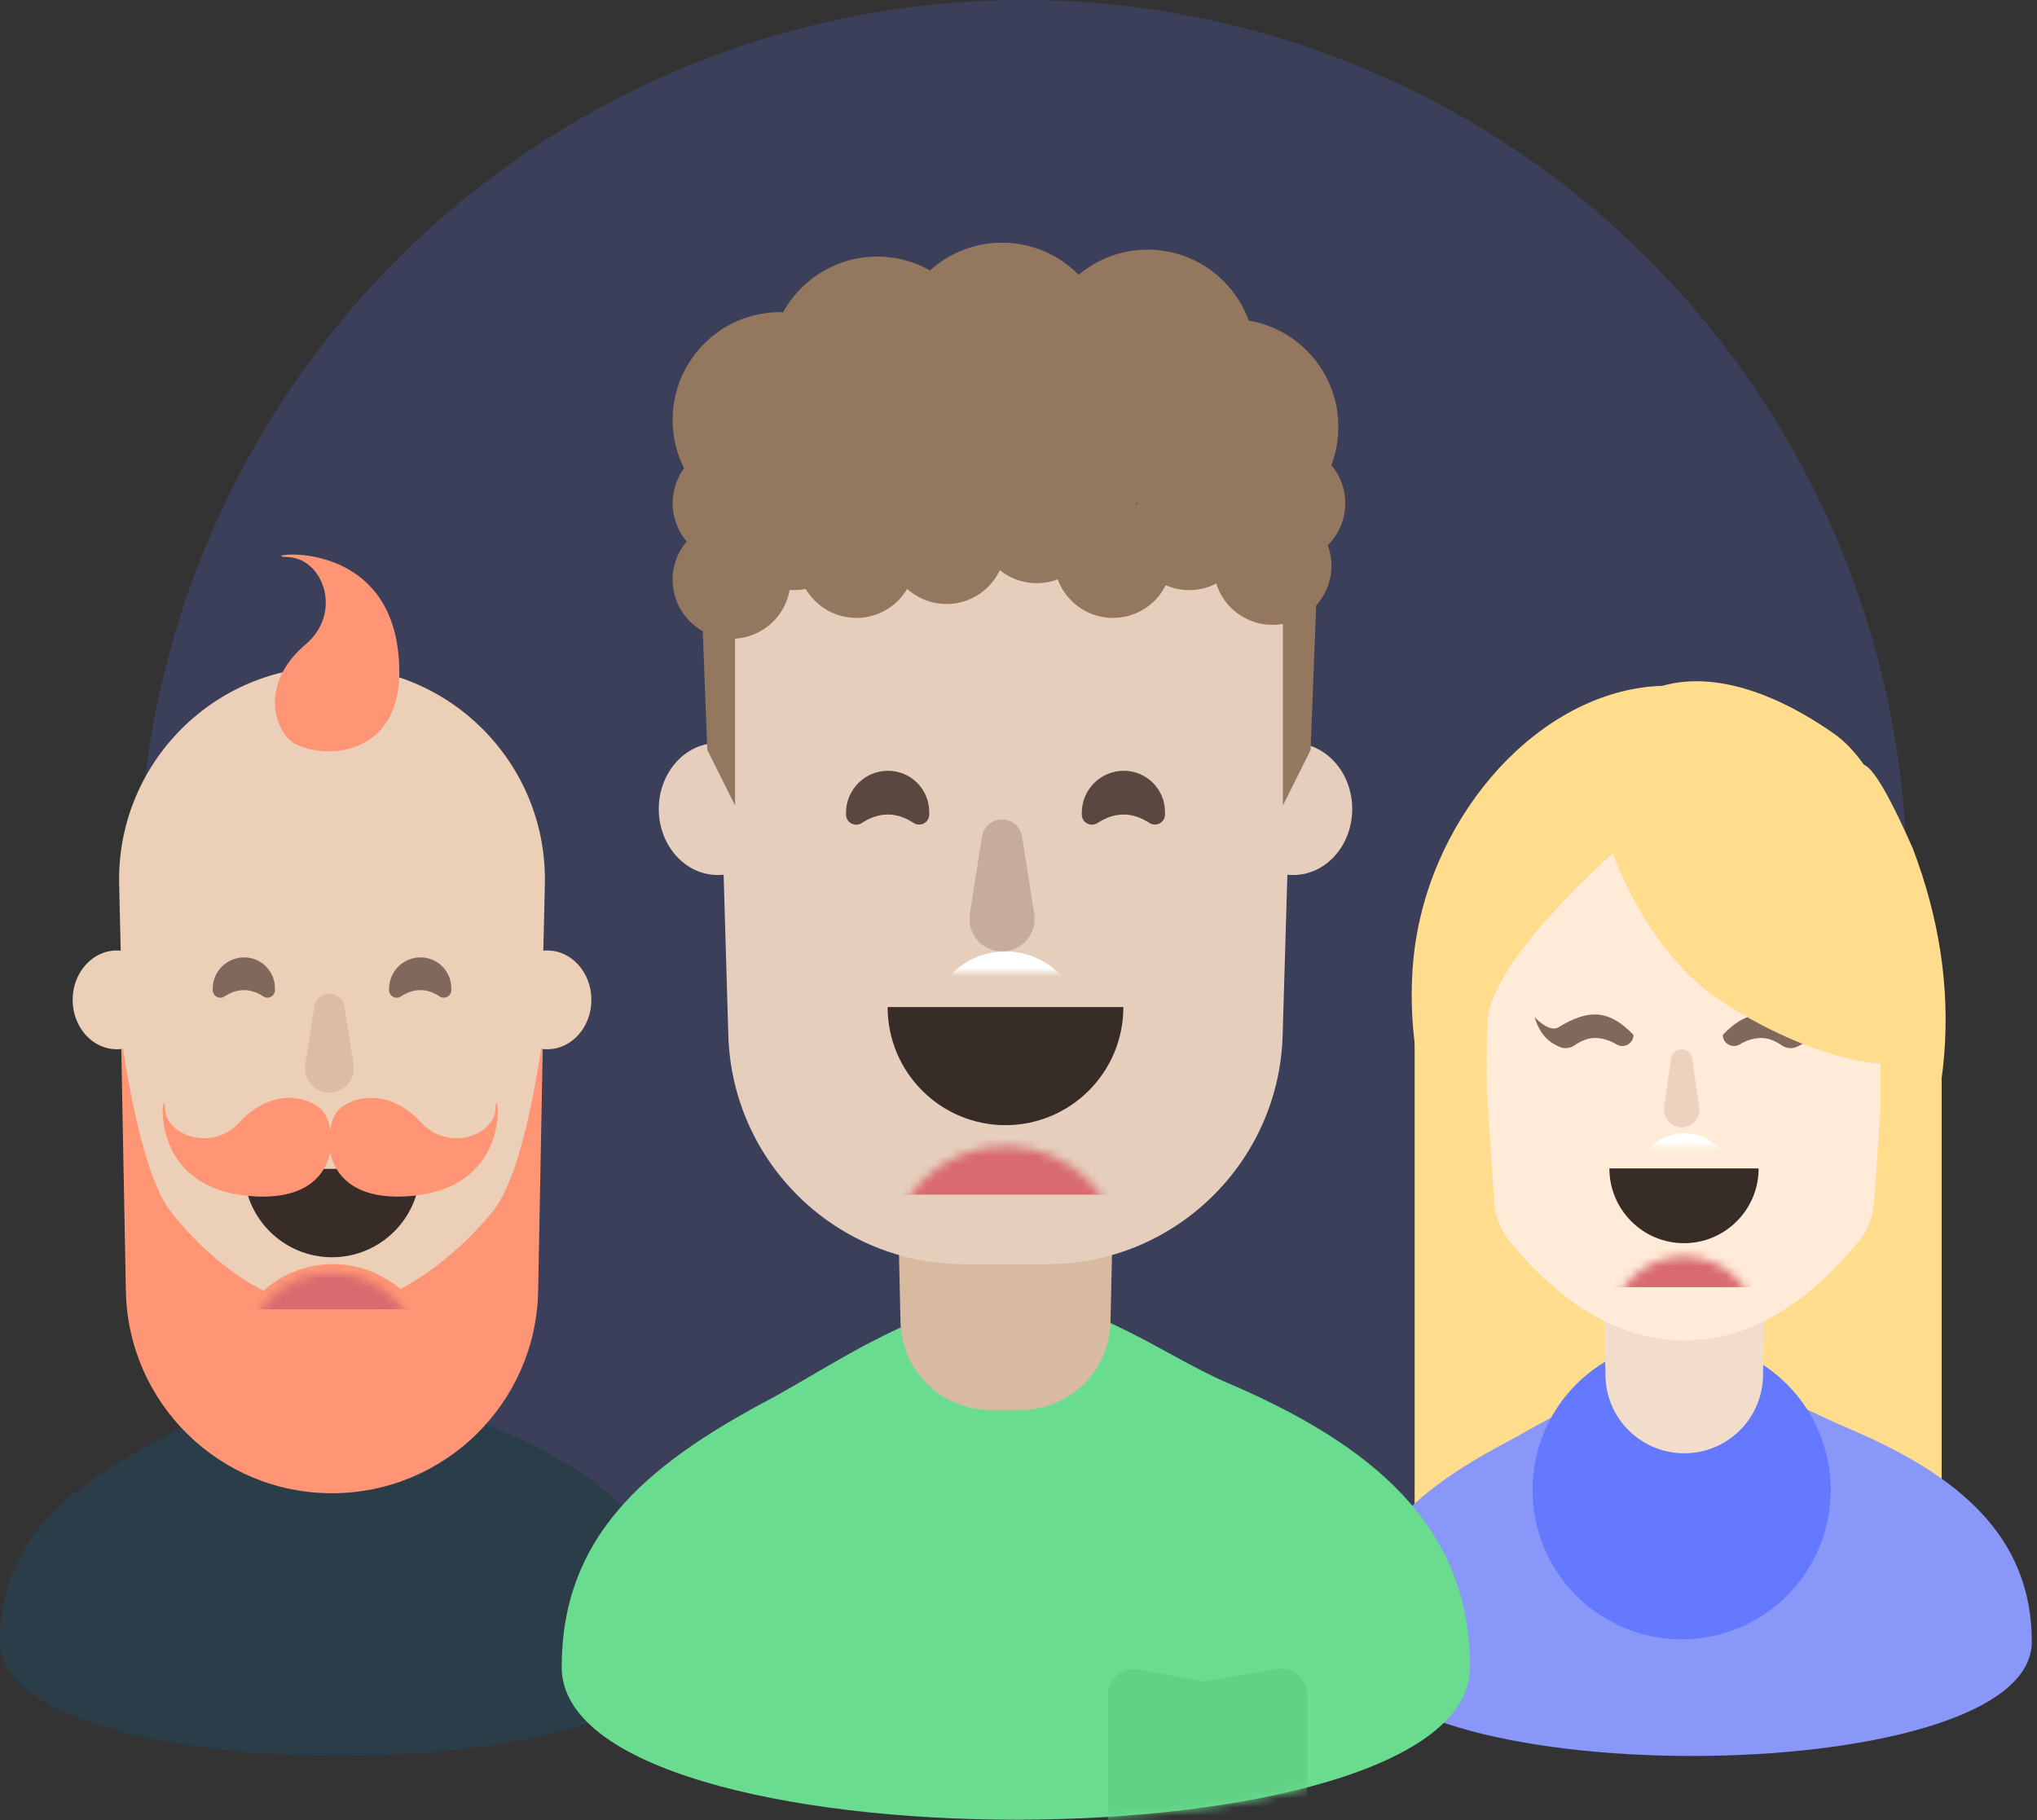 <?xml version="1.0" encoding="UTF-8"?>
<svg width="235px" height="210px" viewBox="0 0 235 210" version="1.1" xmlns="http://www.w3.org/2000/svg" xmlns:xlink="http://www.w3.org/1999/xlink">
    <rect x="0" y="0" width="235" height="210" fill="#333333" stroke="none"/>
    <!-- Generator: Sketch 48.2 (47327) - http://www.bohemiancoding.com/sketch -->
    <title>us</title>
    <desc>Created with Sketch.</desc>
    <defs>
        <path d="M10.174,10.196 C15.793,10.196 20.348,5.631 20.348,0 L0,0 C0,5.631 4.555,10.196 10.174,10.196 Z" id="path-1"></path>
        <path d="M10.174,10.196 C15.793,10.196 20.348,5.631 20.348,0 L0,0 C0,5.631 4.555,10.196 10.174,10.196 Z" id="path-3"></path>
        <path d="M8.609,8.628 C13.363,8.628 17.218,4.765 17.218,0 L0,0 C0,4.765 3.854,8.628 8.609,8.628 Z" id="path-5"></path>
        <path d="M8.609,8.628 C13.363,8.628 17.218,4.765 17.218,0 L0,0 C0,4.765 3.854,8.628 8.609,8.628 Z" id="path-7"></path>
        <path d="M104.8,43.361 C104.8,27.041 93.455,17.681 76.811,10.561 C69.521,7.444 61.215,0.869 52.4,0.869 C41.782,0.869 31.902,8.24 23.647,12.642 C9.403,20.237 0,28.503 0,43.361 C0,66.83 104.8,66.83 104.8,43.361 Z" id="path-9"></path>
        <path d="M13.6,13.63 C21.111,13.63 27.2,7.528 27.2,0 L0,0 C0,7.528 6.089,13.63 13.6,13.63 Z" id="path-11"></path>
        <path d="M13.6,13.63 C21.111,13.63 27.2,7.528 27.2,0 L0,0 C0,7.528 6.089,13.63 13.6,13.63 Z" id="path-13"></path>
    </defs>
    <g id="Page-1" stroke="none" stroke-width="1" fill="none" fill-rule="evenodd">
        <g id="us">
            <circle id="b" fill="#3B3F59" fill-rule="nonzero" cx="118" cy="102" r="102"></circle>
            <g id="Group" transform="translate(0, 63.278)">
                <path d="M78.4,126.164 C78.4,113.955 69.913,106.953 57.462,101.627 C52.008,99.295 45.794,94.375 39.2,94.375 C31.257,94.375 23.866,99.89 17.69,103.183 C7.035,108.865 0,115.049 0,126.164 C0,143.721 78.4,143.721 78.4,126.164 Z" id="Shape" fill="#2A3D49" fill-rule="nonzero"></path>
                <path d="M38.302,73.383 C40.822,73.383 43.235,74.398 44.997,76.2 C46.759,78.001 47.72,80.437 47.664,82.956 L47.393,95.083 C47.478,98.386 45.764,101.476 42.917,103.152 C40.069,104.829 36.537,104.829 33.689,103.152 C30.842,101.476 29.128,98.386 29.213,95.083 L28.941,82.956 C28.885,80.437 29.846,78.002 31.608,76.2 C33.369,74.399 35.782,73.383 38.302,73.383 Z" id="Shape" fill="#C4A588" fill-rule="nonzero"></path>
                <path d="M38.302,13.63 C51.868,13.63 62.864,24.627 62.864,38.192 C62.864,38.382 62.862,38.57 62.858,38.759 L62.182,68.042 C61.882,81.016 51.279,91.376 38.302,91.376 C25.325,91.376 14.722,81.016 14.423,68.042 L13.747,38.759 C13.434,25.197 24.174,13.949 37.735,13.637 C37.925,13.632 38.113,13.63 38.302,13.63 Z" id="Shape" fill="#EBCFB6" fill-rule="nonzero"></path>
                <path d="M13.966,56.378 C15.59,67.04 17.52,73.781 19.754,76.6 C23.898,81.827 30.77,87.648 38.118,87.648 C45.37,87.648 52.57,81.691 56.774,76.6 C59.11,73.773 61.064,67.033 62.638,56.38 L62.084,85.68 C61.839,98.639 51.264,109.016 38.302,109.016 C25.341,109.016 14.766,98.639 14.521,85.68 L13.966,56.38 L13.966,56.378 Z" id="Shape" fill="#FF9575" fill-rule="nonzero"></path>
                <ellipse id="Oval" fill="#FF9575" fill-rule="nonzero" cx="38.4" cy="94.608" rx="12" ry="12.026"></ellipse>
                <ellipse id="Oval" fill="#EBCFB6" fill-rule="nonzero" cx="13.466" cy="52.09" rx="5.087" ry="5.698"></ellipse>
                <ellipse id="Oval" fill="#EBCFB6" fill-rule="nonzero" cx="63.139" cy="52.09" rx="5.087" ry="5.698"></ellipse>
                <path d="M28.165,47.188 C30.127,47.188 31.718,48.779 31.719,50.741 L31.719,50.963 C31.719,51.283 31.543,51.576 31.262,51.728 C30.981,51.88 30.639,51.865 30.372,51.69 C29.635,51.206 28.894,50.963 28.147,50.963 C27.397,50.963 26.646,51.208 25.895,51.698 C25.625,51.874 25.28,51.888 24.997,51.735 C24.714,51.582 24.537,51.285 24.537,50.963 L24.537,50.816 C24.537,48.812 26.161,47.188 28.165,47.188 Z" id="Shape" fill="#81685D" fill-rule="nonzero"></path>
                <g transform="translate(28.128, 71.59)">
                    <g id="c-link" fill="#372C28" fill-rule="nonzero">
                        <path d="M10.174,10.196 C15.793,10.196 20.348,5.631 20.348,0 L0,0 C0,5.631 4.555,10.196 10.174,10.196 Z" id="c"></path>
                    </g>
                    <g id="Clipped">
                        <mask id="mask-2" fill="white">
                            <use xlink:href="#path-1"></use>
                        </mask>
                        <g id="c"></g>
                        <path d="M10.174,16.194 C15.793,16.194 20.348,11.629 20.348,5.998 L0,5.998 C0,11.629 4.555,16.194 10.174,16.194 Z" id="Shape" fill="#D96B70" fill-rule="nonzero" mask="url(#mask-2)" transform="translate(10.174, 11.096) scale(-1, 1) rotate(-180) translate(-10.174, -11.096) "></path>
                    </g>
                    <g id="Clipped">
                        <mask id="mask-4" fill="white">
                            <use xlink:href="#path-3"></use>
                        </mask>
                        <g id="c"></g>
                        <path d="M10.174,1.799 C13.81,1.799 16.757,-1.156 16.757,-4.799 L3.591,-4.799 C3.591,-1.156 6.538,1.798 10.174,1.798 L10.174,1.799 Z" id="Shape" fill="#FFFFFF" fill-rule="nonzero" mask="url(#mask-4)" transform="translate(10.174, -1.5) scale(-1, 1) rotate(-180) translate(-10.174, 1.5) "></path>
                    </g>
                </g>
                <path d="M38.003,51.386 C38.865,51.385 39.599,52.013 39.733,52.864 L40.783,59.531 C40.911,60.344 40.676,61.172 40.142,61.797 C39.607,62.422 38.826,62.782 38.003,62.782 C37.18,62.782 36.399,62.422 35.864,61.797 C35.33,61.172 35.095,60.344 35.223,59.531 L36.274,52.864 C36.408,52.013 37.142,51.385 38.004,51.386 L38.003,51.386 Z" id="Shape" fill="#A5725C" fill-rule="nonzero" opacity="0.2"></path>
                <path d="M48.514,47.188 C50.476,47.189 52.066,48.779 52.067,50.741 L52.067,50.963 C52.067,51.283 51.891,51.576 51.61,51.728 C51.329,51.88 50.987,51.865 50.72,51.69 C49.983,51.206 49.242,50.963 48.495,50.963 C47.745,50.963 46.994,51.208 46.243,51.698 C45.973,51.874 45.628,51.888 45.345,51.735 C45.062,51.582 44.885,51.285 44.885,50.963 L44.885,50.816 C44.885,49.854 45.267,48.931 45.948,48.25 C46.629,47.57 47.552,47.188 48.514,47.188 Z" id="Shape" fill="#81685D" fill-rule="nonzero"></path>
                <path d="M33.143,21.83 C31.024,19.255 30.921,14.738 35.261,11.071 C39.602,7.403 37.258,1.066 33.143,0.995 C29.027,0.925 44.257,-1.91 45.917,11.78 C47.577,25.469 35.261,24.408 33.143,21.832 L33.143,21.83 Z M39.324,64.525 C41.531,62.843 45.401,62.76 48.544,66.207 C51.686,69.655 57.116,67.793 57.177,64.525 C57.237,61.257 59.666,73.351 47.937,74.669 C36.207,75.987 37.117,66.207 39.324,64.525 Z" id="Shape" fill="#FF9575" fill-rule="nonzero"></path>
                <path d="M36.869,64.525 C34.661,62.843 30.792,62.76 27.649,66.207 C24.507,69.655 19.077,67.793 19.016,64.525 C18.956,61.257 16.526,73.351 28.256,74.669 C39.985,75.987 39.076,66.207 36.869,64.525 Z" id="Shape" fill="#FF9575" fill-rule="nonzero"></path>
            </g>
            <g id="Group" transform="translate(156, 78.295)">
                <polygon id="Shape" fill="#FFDD8D" fill-rule="nonzero" points="7.2 35.493 68 35.493 68 103.643 7.2 103.643"></polygon>
                <path d="M78.4,111.147 C78.4,98.937 69.913,91.935 57.462,86.609 C54.456,85.324 53.619,84.856 50.215,83.256 C47.443,81.952 53.809,92.759 39.2,92.759 C24.591,92.759 28.7,82.714 25.64,84.061 C21.329,85.959 21.302,86.24 17.69,88.165 C7.035,93.848 0,100.032 0,111.147 C0,128.703 78.4,128.703 78.4,111.147 Z" id="Shape" fill="#8897F8" fill-rule="nonzero"></path>
                <ellipse id="Oval" fill="#6479FF" fill-rule="nonzero" cx="38" cy="93.621" rx="17.2" ry="17.238"></ellipse>
                <path d="M38.302,58.365 C40.822,58.365 43.235,59.38 44.997,61.182 C46.759,62.983 47.72,65.419 47.664,67.938 L47.393,80.065 C47.478,83.368 45.764,86.458 42.917,88.134 C40.069,89.811 36.537,89.811 33.689,88.134 C30.842,86.458 29.128,83.368 29.213,80.065 L28.941,67.938 C28.885,65.419 29.846,62.984 31.608,61.182 C33.369,59.381 35.782,58.365 38.302,58.365 Z" id="Shape" fill="#F2DDCA" fill-rule="nonzero"></path>
                <path d="M38.256,12.82 L38.349,12.82 C51.297,12.82 61.794,23.316 61.794,36.265 C61.794,36.795 61.776,37.323 61.74,37.851 L60.21,60.431 C60.097,62.097 59.465,63.687 58.403,64.976 C52.153,72.564 45.453,76.359 38.303,76.359 C31.152,76.359 24.451,72.564 18.202,64.976 C17.14,63.687 16.509,62.097 16.396,60.431 L14.864,37.851 C13.988,24.932 23.751,13.749 36.67,12.873 C37.198,12.837 37.727,12.819 38.256,12.819 L38.256,12.82 Z" id="Shape" fill="#FFEBD8" fill-rule="nonzero"></path>
                <path d="M38.002,42.783 C38.616,42.783 39.137,43.234 39.224,43.843 L40.024,49.44 C40.107,50.026 39.933,50.619 39.545,51.066 C39.157,51.513 38.594,51.77 38.002,51.77 C37.41,51.77 36.848,51.513 36.46,51.066 C36.072,50.619 35.898,50.026 35.981,49.44 L36.781,43.842 C36.868,43.234 37.388,42.782 38.002,42.782 L38.002,42.783 Z" id="Shape" fill="#A5725C" fill-rule="nonzero" opacity="0.2"></path>
                <path d="M48.514,32.972 C50.476,32.973 52.067,34.564 52.067,36.526 L52.067,36.748 C52.066,37.067 51.891,37.361 51.61,37.512 C51.329,37.664 50.987,37.649 50.72,37.474 C49.983,36.99 49.242,36.748 48.495,36.748 C47.745,36.748 46.994,36.993 46.243,37.483 C45.973,37.659 45.628,37.673 45.345,37.52 C45.062,37.367 44.885,37.07 44.885,36.748 L44.885,36.6 C44.885,35.638 45.267,34.715 45.948,34.034 C46.629,33.354 47.552,32.972 48.514,32.972 Z" id="Shape" fill="#81685D" fill-rule="nonzero"></path>
                <g transform="translate(21, 38)" fill="#81685D" fill-rule="nonzero" id="Shape">
                    <path d="M1.86,2.875 C3.81,1.462 5.526,0.755 7.007,0.755 C8.487,0.755 9.968,1.542 11.449,3.115 C11.449,3.576 11.201,4.002 10.8,4.23 C10.398,4.459 9.906,4.454 9.509,4.218 C8.672,3.72 7.831,3.471 6.984,3.471 C6.247,3.471 5.46,3.757 4.624,4.331 C4.084,4.701 3.383,4.742 2.803,4.437 C2.224,4.131 1.861,3.53 1.861,2.875 L1.86,2.875 Z"></path>
                    <path d="M0.039,1.071 C0.666,3.114 1.832,4.297 3.536,4.62 C4.545,3.913 4.159,1.581 2.798,2.257 C2.096,2.605 1.176,2.21 0.038,1.071 L0.039,1.071 Z"></path>
                </g>
                <g transform="translate(42, 38)" fill="#81685D" fill-rule="nonzero" id="Shape">
                    <path d="M10.34,2.875 C8.39,1.462 6.674,0.755 5.193,0.755 C3.713,0.755 2.232,1.542 0.751,3.115 C0.751,3.576 0.999,4.002 1.4,4.23 C1.802,4.459 2.294,4.454 2.691,4.218 C3.528,3.72 4.369,3.471 5.216,3.471 C5.953,3.471 6.74,3.757 7.576,4.331 C8.116,4.701 8.817,4.742 9.397,4.437 C9.976,4.131 10.339,3.53 10.339,2.875 L10.34,2.875 Z"></path>
                    <path d="M12.161,1.071 C11.534,3.114 10.368,4.297 8.664,4.62 C7.655,3.913 8.041,1.581 9.402,2.257 C10.104,2.605 11.024,2.21 12.162,1.071 L12.161,1.071 Z"></path>
                </g>
                <path d="M41.64,36.572 C51.231,43.287 62.939,46.332 65.769,43.254 C68.599,40.175 65.17,13.072 55.579,6.356 C45.989,-0.36 36.457,-2.011 30.239,4.097 C24.02,10.205 32.049,29.856 41.641,36.572 L41.64,36.572 Z" id="Shape" fill="#FFDD8D" fill-rule="nonzero"></path>
                <g transform="translate(29.668, 56.518)">
                    <g id="e-link" fill="#372C28" fill-rule="nonzero">
                        <path d="M8.609,8.628 C13.363,8.628 17.218,4.765 17.218,0 L0,0 C0,4.765 3.854,8.628 8.609,8.628 Z" id="e"></path>
                    </g>
                    <g id="Clipped">
                        <mask id="mask-6" fill="white">
                            <use xlink:href="#path-5"></use>
                        </mask>
                        <g id="e"></g>
                        <path d="M8.609,13.703 C13.363,13.703 17.218,9.84 17.218,5.075 L0,5.075 C0,9.84 3.854,13.703 8.609,13.703 Z" id="Shape" fill="#D96B70" fill-rule="nonzero" mask="url(#mask-6)" transform="translate(8.609, 9.389) scale(-1, 1) rotate(-180) translate(-8.609, -9.389) "></path>
                    </g>
                    <g id="Clipped">
                        <mask id="mask-8" fill="white">
                            <use xlink:href="#path-7"></use>
                        </mask>
                        <g id="e"></g>
                        <path d="M8.609,1.522 C11.685,1.522 14.179,-0.978 14.179,-4.061 L3.04,-4.061 C3.037,-0.981 5.53,1.518 8.61,1.522 L8.609,1.522 Z" id="Shape" fill="#FFFFFF" fill-rule="nonzero" mask="url(#mask-8)" transform="translate(8.609, -1.27) scale(-1, 1) rotate(-180) translate(-8.609, 1.27) "></path>
                    </g>
                </g>
                <path d="M60.926,36.107 L60.926,66.607 C69.499,51.287 70.754,35.633 64.69,19.646 C57.148,2.52 55.893,8.006 60.926,36.107 Z M32.958,17.511 C21.49,27.666 15.696,35.116 15.58,39.863 C15.464,44.609 15.522,52.78 15.755,64.375 C8.998,53.865 6.091,43.293 7.035,32.66 C8.449,16.71 20.575,2.377 34.217,0.942 C43.312,-0.015 42.892,5.508 32.958,17.512 L32.958,17.511 Z" id="Shape" fill="#FFDD8D" fill-rule="nonzero"></path>
            </g>
            <g id="Group" transform="translate(64.8, 28)">
                <g transform="translate(0, 121)">
                    <g id="g-link" fill="#69DC8F" fill-rule="nonzero">
                        <path d="M104.8,43.361 C104.8,27.041 93.455,17.681 76.811,10.561 C69.521,7.444 61.215,0.869 52.4,0.869 C41.782,0.869 31.902,8.24 23.647,12.642 C9.403,20.237 0,28.503 0,43.361 C0,66.83 104.8,66.83 104.8,43.361 Z" id="g"></path>
                    </g>
                    <g id="Clipped">
                        <mask id="mask-10" fill="white">
                            <use xlink:href="#path-9"></use>
                        </mask>
                        <g id="g"></g>
                        <path d="M66.535,43.64 L74.04,45 L82.504,43.584 C83.374,43.438 84.265,43.683 84.939,44.253 C85.612,44.823 86,45.661 86,46.544 L86,63 C86,64.657 84.657,66 83,66 L66,66 C64.343,66 63,64.657 63,63 L63,46.592 C63,45.703 63.394,44.859 64.077,44.289 C64.76,43.719 65.66,43.481 66.535,43.64 Z" id="Shape" fill="#62D186" fill-rule="nonzero" mask="url(#mask-10)"></path>
                    </g>
                </g>
                <path d="M51.2,93.806 C58.113,93.806 63.717,99.41 63.717,106.323 C63.717,106.416 63.716,106.51 63.714,106.603 L63.314,124.529 C63.187,130.181 58.569,134.696 52.916,134.696 L49.484,134.696 C43.831,134.696 39.214,130.18 39.087,124.529 L38.687,106.603 C38.532,99.692 44.009,93.963 50.92,93.809 C51.013,93.807 51.107,93.806 51.2,93.806 Z" id="Shape" fill="#D8BAA1" fill-rule="nonzero"></path>
                <path d="M17.6,36.08 L84.8,36.08 L83.175,91.457 C82.743,106.162 70.698,117.859 55.987,117.859 L46.413,117.859 C31.702,117.859 19.657,106.162 19.225,91.457 L17.6,36.079 L17.6,36.08 Z" id="Shape" fill="#E5CFBC" fill-rule="nonzero"></path>
                <ellipse id="Oval" fill="#E5CFBC" fill-rule="nonzero" cx="18" cy="65.344" rx="6.8" ry="7.617"></ellipse>
                <ellipse id="Oval" fill="#E5CFBC" fill-rule="nonzero" cx="84.4" cy="65.344" rx="6.8" ry="7.617"></ellipse>
                <path d="M37.65,60.934 C40.273,60.934 42.4,63.061 42.4,65.684 L42.4,65.981 C42.4,66.408 42.166,66.801 41.79,67.004 C41.414,67.206 40.957,67.186 40.6,66.952 C39.615,66.305 38.623,65.982 37.626,65.982 C36.622,65.982 35.618,66.309 34.615,66.964 C34.254,67.2 33.793,67.219 33.414,67.014 C33.035,66.808 32.8,66.412 32.8,65.981 L32.8,65.784 C32.8,63.105 34.971,60.934 37.65,60.934 Z" id="Shape" fill="#5A4840" fill-rule="nonzero"></path>
                <g transform="translate(37.6, 88.194)">
                    <g id="i-link" fill="#372C28" fill-rule="nonzero">
                        <path d="M13.6,13.63 C21.111,13.63 27.2,7.528 27.2,0 L0,0 C0,7.528 6.089,13.63 13.6,13.63 Z" id="i"></path>
                    </g>
                    <g id="Clipped">
                        <mask id="mask-12" fill="white">
                            <use xlink:href="#path-11"></use>
                        </mask>
                        <g id="i"></g>
                        <path d="M13.6,21.647 C21.111,21.647 27.2,15.544 27.2,8.017 L0,8.017 C0,15.544 6.089,21.647 13.6,21.647 Z" id="Shape" fill="#D96B70" fill-rule="nonzero" mask="url(#mask-12)" transform="translate(13.6, 14.832) scale(-1, 1) rotate(-180) translate(-13.6, -14.832) "></path>
                    </g>
                    <g id="Clipped">
                        <mask id="mask-14" fill="white">
                            <use xlink:href="#path-13"></use>
                        </mask>
                        <g id="i"></g>
                        <path d="M13.6,2.406 C18.46,2.406 22.4,-1.542 22.4,-6.414 L4.8,-6.414 C4.8,-1.542 8.74,2.406 13.6,2.406 Z" id="Shape" fill="#FFFFFF" fill-rule="nonzero" mask="url(#mask-14)" transform="translate(13.6, -2.004) scale(-1, 1) rotate(-180) translate(-13.6, 2.004) "></path>
                    </g>
                </g>
                <path d="M50.8,66.546 C51.952,66.546 52.932,67.384 53.111,68.522 L54.515,77.433 C54.686,78.519 54.374,79.626 53.659,80.462 C52.945,81.299 51.9,81.78 50.8,81.78 C49.7,81.78 48.655,81.299 47.941,80.462 C47.226,79.626 46.914,78.519 47.085,77.433 L48.489,68.522 C48.668,67.384 49.648,66.546 50.8,66.546 Z" id="Shape" fill="#482222" fill-rule="nonzero" opacity="0.2"></path>
                <path d="M64.85,60.934 C67.473,60.934 69.6,63.061 69.6,65.684 L69.6,65.981 C69.6,66.408 69.366,66.801 68.99,67.004 C68.614,67.206 68.157,67.186 67.8,66.952 C66.815,66.305 65.823,65.982 64.826,65.982 C63.822,65.982 62.818,66.309 61.815,66.964 C61.454,67.2 60.993,67.219 60.614,67.013 C60.235,66.808 59.999,66.411 60,65.98 L60,65.783 C60,63.104 62.171,60.933 64.85,60.933 L64.85,60.934 Z" id="Shape" fill="#5A4840" fill-rule="nonzero"></path>
                <ellipse id="Oval" fill="#93775E" fill-rule="nonzero" cx="19.6" cy="38.885" rx="6.8" ry="6.815"></ellipse>
                <ellipse id="Oval" fill="#93775E" fill-rule="nonzero" cx="19.6" cy="30.066" rx="6.8" ry="6.815"></ellipse>
                <ellipse id="Oval" fill="#93775E" fill-rule="nonzero" cx="25.2" cy="20.445" rx="12.4" ry="12.427"></ellipse>
                <ellipse id="Oval" fill="#93775E" fill-rule="nonzero" cx="36.4" cy="14.031" rx="12.4" ry="12.427"></ellipse>
                <ellipse id="Oval" fill="#93775E" fill-rule="nonzero" cx="38.8" cy="22.85" rx="12.4" ry="12.427"></ellipse>
                <ellipse id="Oval" fill="#93775E" fill-rule="nonzero" cx="50.8" cy="12.427" rx="12.4" ry="12.427"></ellipse>
                <ellipse id="Oval" fill="#93775E" fill-rule="nonzero" cx="59.6" cy="19.643" rx="12.4" ry="12.427"></ellipse>
                <ellipse id="Oval" fill="#93775E" fill-rule="nonzero" cx="67.6" cy="13.229" rx="12.4" ry="12.427"></ellipse>
                <ellipse id="Oval" fill="#93775E" fill-rule="nonzero" cx="77.2" cy="21.247" rx="12.4" ry="12.427"></ellipse>
                <path d="M16,37.683 L20,37.683 L20,64.943 L16.8,58.529 L16,37.683 Z M83.2,37.683 L87.2,37.683 L86.4,58.529 L83.2,64.943 L83.2,37.683 Z" id="Shape" fill="#93775E" fill-rule="nonzero"></path>
                <ellipse id="Oval" fill="#93775E" fill-rule="nonzero" cx="26.8" cy="33.273" rx="6.8" ry="6.815"></ellipse>
                <ellipse id="Oval" fill="#93775E" fill-rule="nonzero" cx="34" cy="36.48" rx="6.8" ry="6.815"></ellipse>
                <ellipse id="Oval" fill="#93775E" fill-rule="nonzero" cx="44.4" cy="34.877" rx="6.8" ry="6.815"></ellipse>
                <ellipse id="Oval" fill="#93775E" fill-rule="nonzero" cx="54.8" cy="32.471" rx="6.8" ry="6.815"></ellipse>
                <ellipse id="Oval" fill="#93775E" fill-rule="nonzero" cx="63.6" cy="36.48" rx="6.8" ry="6.815"></ellipse>
                <ellipse id="Oval" fill="#93775E" fill-rule="nonzero" cx="72.4" cy="33.273" rx="6.8" ry="6.815"></ellipse>
                <ellipse id="Oval" fill="#93775E" fill-rule="nonzero" cx="82" cy="37.282" rx="6.8" ry="6.815"></ellipse>
                <ellipse id="Oval" fill="#93775E" fill-rule="nonzero" cx="83.6" cy="30.066" rx="6.8" ry="6.815"></ellipse>
            </g>
        </g>
    </g>
</svg>